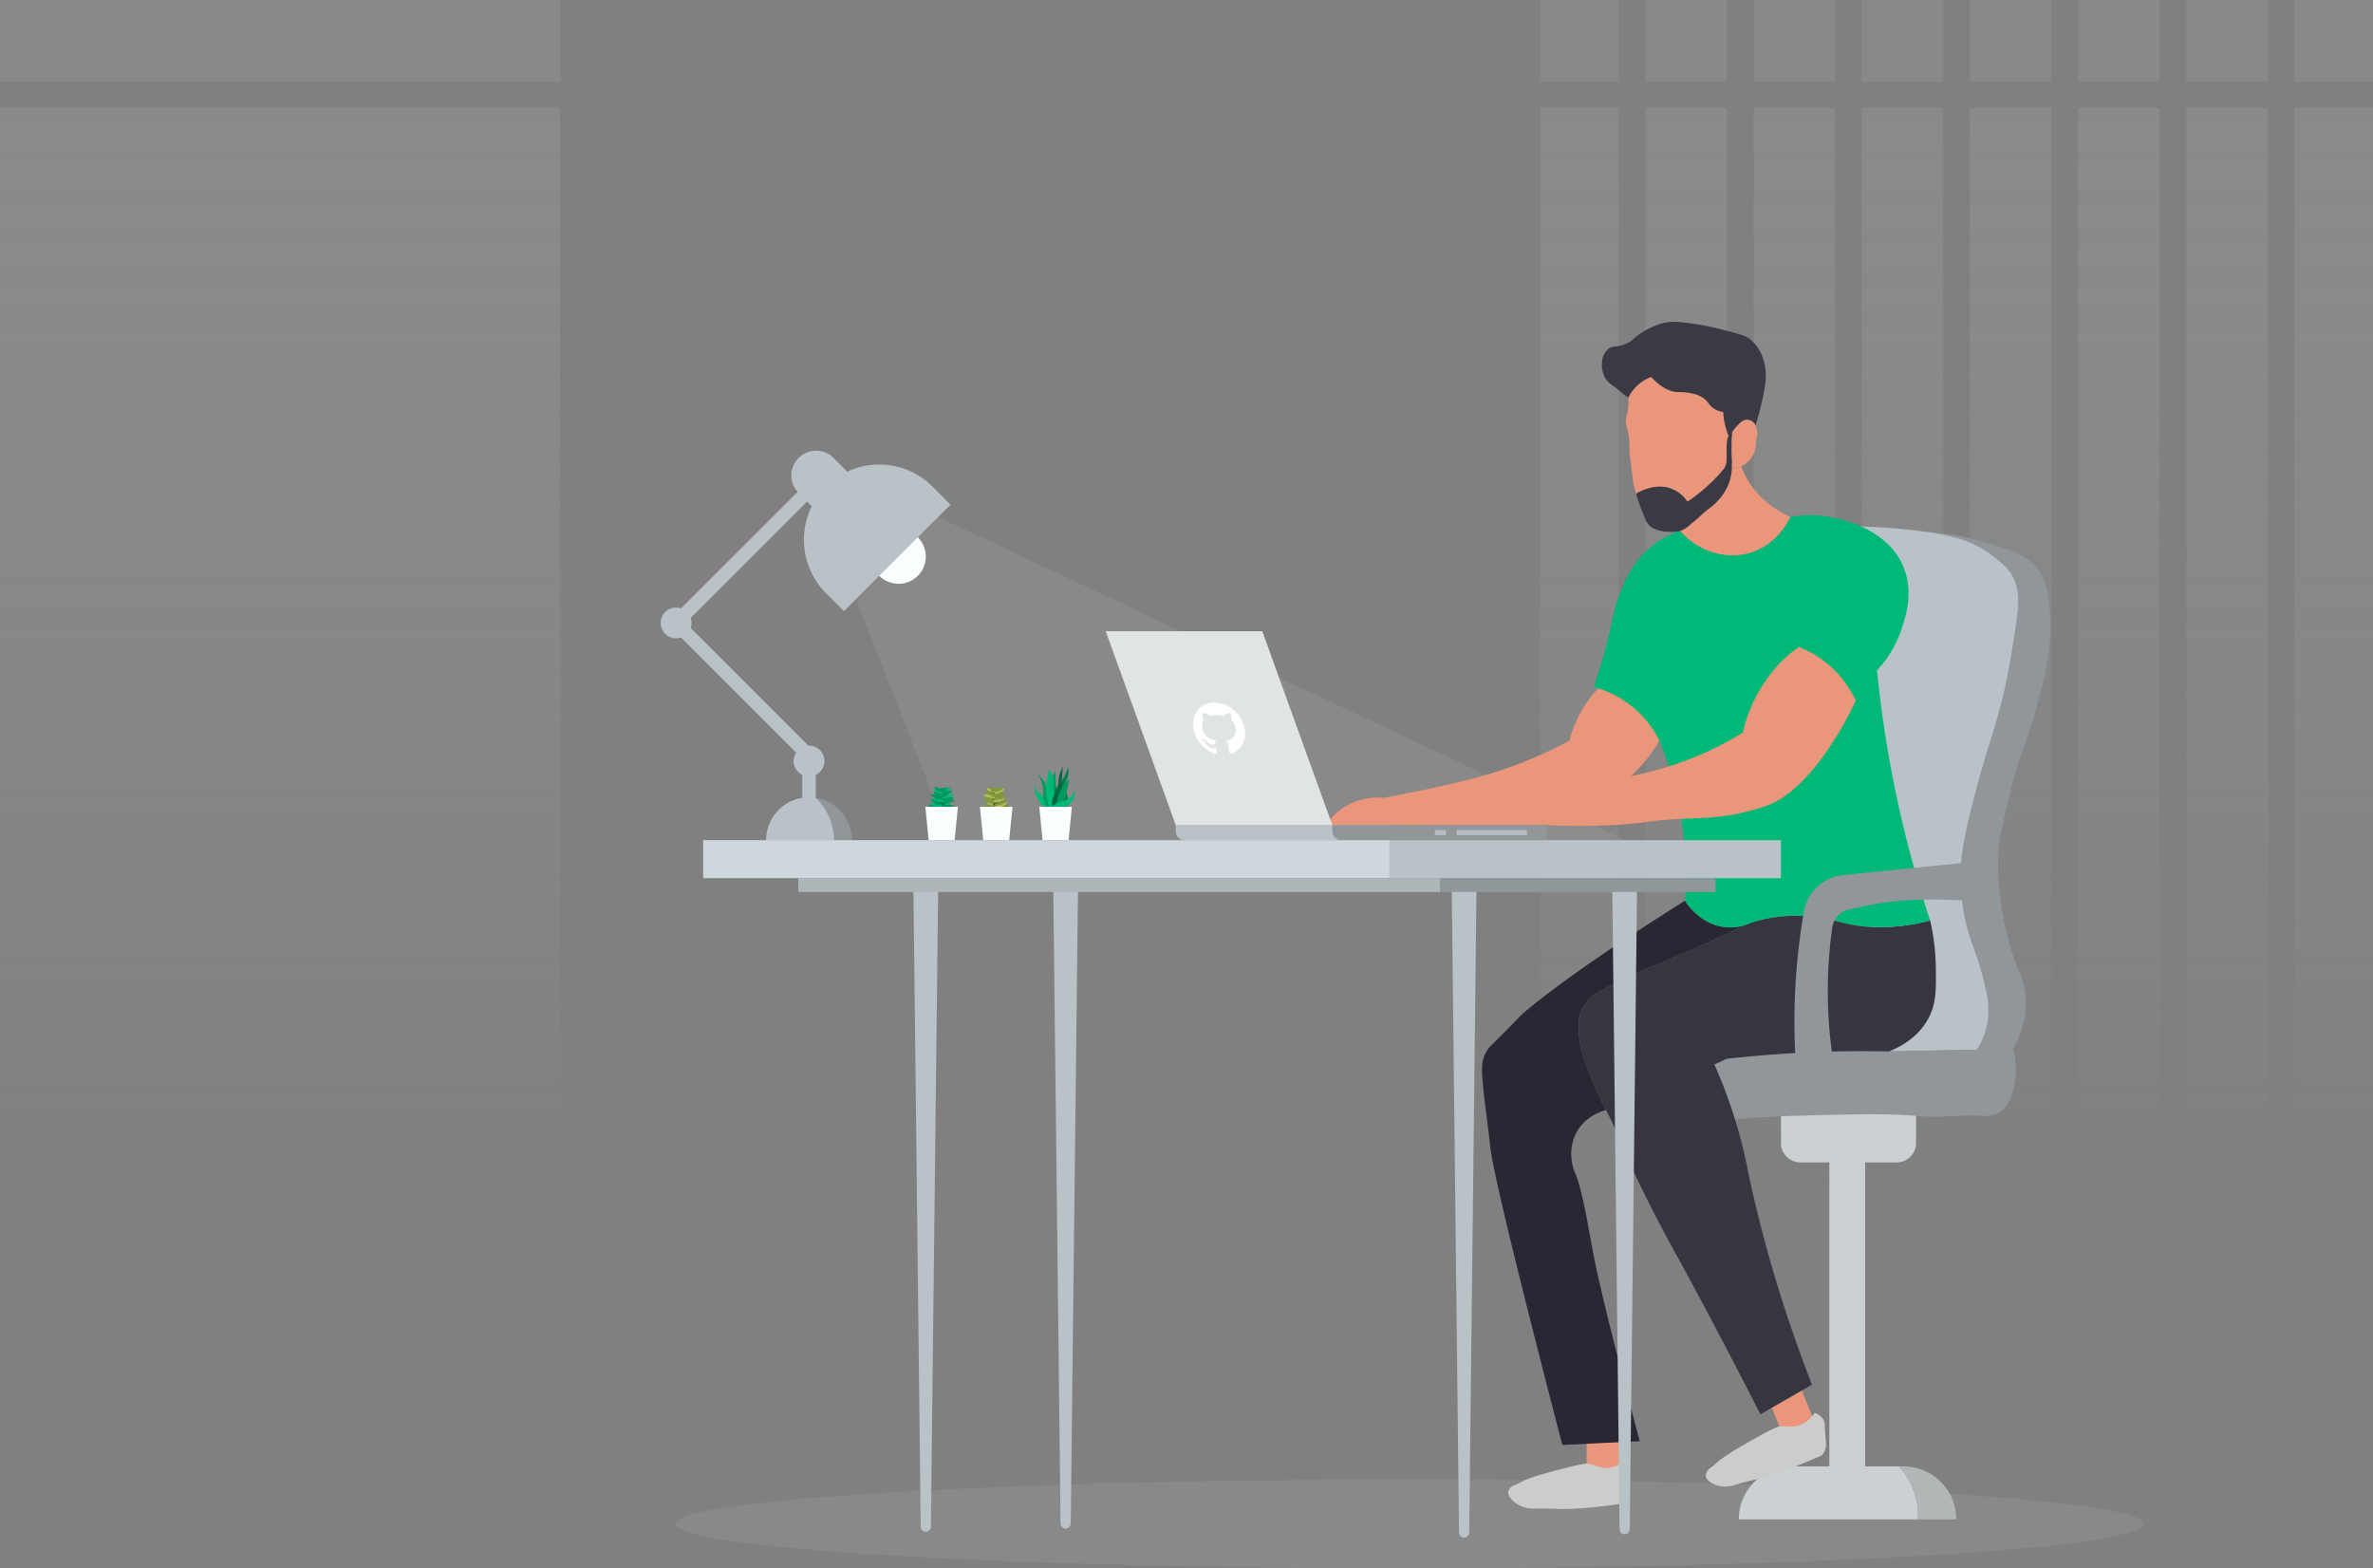 <svg xmlns="http://www.w3.org/2000/svg" xmlns:xlink="http://www.w3.org/1999/xlink" width="810.335" height="535.577" viewBox="0 0 810.335 535.577"><rect x="0" y="0" width="810.335" height="535.577" fill="#808080" stroke="none"/><defs><style>.a{fill:url(#a);}.b{fill:#b2b2b2;opacity:0.2;}.c{fill:url(#b);}.d{fill:url(#c);}.e{fill:url(#d);}.f{fill:url(#e);}.g{fill:url(#f);}.h{fill:url(#g);}.i{fill:url(#h);}.j{fill:url(#i);}.k{fill:#cbd0d2;}.l{fill:#90969a;}.m{fill:#b9c2c6;}.n{fill:#b2b6b7;}.o{fill:#fafeff;}.p{fill:#ea967b;}.q{fill:#ccc;}.r{fill:#37353f;}.s{fill:#292733;}.t{fill:#00b979;}.u{fill:#3b3943;}.v{fill:#00995e;}.w{fill:#007f4b;}.x{fill:#00663f;}.y{fill:#404f23;}.z{fill:#80993c;}.aa{fill:#b1ba56;}.ab{fill:#719919;}.ac{fill:#b3bcc0;}.ad{fill:#e1e4e5;}.ae{fill:#fff;}.af{fill:#ced8dc;}.ag{fill:#aeb6ba;}.ah{fill:#90979b;}</style><linearGradient id="a" x1="95.653" y1="36.81" x2="95.653" y2="406.462" gradientUnits="userSpaceOnUse"><stop offset="0" stop-color="#b2b2b2" stop-opacity="0.2"/><stop offset="1" stop-color="#dae1e5" stop-opacity="0"/></linearGradient><linearGradient id="b" x1="539.363" y1="36.816" x2="539.363" y2="406.466" xlink:href="#a"/><linearGradient id="c" x1="575.803" y1="36.816" x2="575.803" y2="406.466" xlink:href="#a"/><linearGradient id="d" x1="612.747" y1="36.816" x2="612.747" y2="406.466" xlink:href="#a"/><linearGradient id="e" x1="649.682" y1="36.816" x2="649.682" y2="406.466" xlink:href="#a"/><linearGradient id="f" x1="686.617" y1="36.816" x2="686.617" y2="406.466" xlink:href="#a"/><linearGradient id="g" x1="723.553" y1="36.816" x2="723.553" y2="406.466" xlink:href="#a"/><linearGradient id="h" x1="760.497" y1="36.816" x2="760.497" y2="406.466" xlink:href="#a"/><linearGradient id="i" x1="796.937" y1="36.816" x2="796.937" y2="406.466" xlink:href="#a"/></defs><title>profile_test</title><rect class="a" y="36.81" width="191.307" height="369.652"/><rect class="b" width="191.307" height="27.996"/><rect class="c" x="525.964" y="36.816" width="26.797" height="369.65"/><rect class="d" x="561.908" y="36.816" width="27.789" height="369.65"/><rect class="e" x="598.844" y="36.816" width="27.806" height="369.65"/><rect class="f" x="635.779" y="36.816" width="27.806" height="369.65"/><rect class="g" x="672.715" y="36.816" width="27.806" height="369.65"/><rect class="h" x="709.65" y="36.816" width="27.806" height="369.65"/><rect class="i" x="746.603" y="36.816" width="27.788" height="369.65"/><rect class="j" x="783.538" y="36.816" width="26.797" height="369.65"/><rect class="b" x="525.964" y="0.002" width="26.797" height="27.997"/><rect class="b" x="561.908" y="0.002" width="27.789" height="27.997"/><rect class="b" x="598.844" y="0.002" width="27.806" height="27.997"/><rect class="b" x="635.779" y="0.002" width="27.806" height="27.997"/><rect class="b" x="672.715" y="0.002" width="27.806" height="27.997"/><rect class="b" x="709.65" y="0.002" width="27.806" height="27.997"/><rect class="b" x="746.603" y="0.002" width="27.788" height="27.997"/><rect class="b" x="783.538" y="0.002" width="26.797" height="27.997"/><ellipse class="b" cx="481.207" cy="520.412" rx="250.733" ry="15.165"/><path class="k" d="M608.161,378.293H654.3a0,0,0,0,1,0,0v12.05a6.614,6.614,0,0,1-6.614,6.614h-32.91a6.614,6.614,0,0,1-6.614-6.614v-12.05A0,0,0,0,1,608.161,378.293Z"/><path class="l" d="M657.817,181.636a95.708,95.708,0,0,1,21.112,3.859c8.179,2.479,13.321,4.113,16.979,8.943,1.848,2.44,3.342,5.728,4.018,13.091.98,10.666-.689,19.725-3.629,30.848-4.366,16.516-6.162,17.261-9.721,31.755-2.829,11.523-4.243,17.284-4.277,24.237a103.874,103.874,0,0,0,6.61,36.162,30.496,30.496,0,0,1,2.722,9.332c.806,7.639-1.855,14.171-4.147,18.405l-12.443.194-16.72-64.741q-5.638-52.493-11.276-104.985Z"/><path class="m" d="M619.438,179.987a202.86,202.86,0,0,1,29.163.583c15.707,1.456,24.262,3.65,30.912,8.554,4.029,2.971,6.245,4.978,7.582,7.388,2.781,5.011,2.311,10.143,1.167,17.886-2.409,16.305-4.666,24.885-4.666,24.885-3.705,14.086-4.586,14.86-8.36,28.774-5.286,19.489-5.583,25.44-5.638,28.579a68.557,68.557,0,0,0,1.944,19.442c1.903,7.4,4.364,11.325,6.61,22.163a27.405,27.405,0,0,1,.389,11.665,25.246,25.246,0,0,1-3.5,8.554l-29.941.582Q632.269,269.516,619.438,179.987Z"/><path class="l" d="M688.261,367.6c-.278,2.591-1.026,9.721-5.826,12.451a10.487,10.487,0,0,1-6.225.956c-6.66-.383-13.373.8-20.033.209-11.303-1.026-21.841-.748-42.187-.209-5.165.156-12.538.452-21.546,1.182a173.633,173.633,0,0,0-7.025-18.676c1.426-.643,2.852-1.287,4.278-1.948,9.703-1.096,20.085-1.913,31.11-2.33,8.469-.313,16.572-.348,24.293-.191l42.378-.783A25.218,25.218,0,0,1,688.261,367.6Z"/><rect class="k" x="624.687" y="394.624" width="12.222" height="106.152"/><path class="k" d="M654.96,518.854H593.766a18.093,18.093,0,0,1,18.085-18.085h36.622a24.899,24.899,0,0,1,4.139,6.156A25.299,25.299,0,0,1,654.96,518.854Z"/><path class="n" d="M654.96,518.854a25.299,25.299,0,0,0-2.348-11.929,24.899,24.899,0,0,0-4.139-6.156h1.495a18.079,18.079,0,0,1,18.068,18.085Z"/><polygon class="b" points="292.328 204.579 320.354 176.554 554.794 286.917 324.583 286.917 292.328 204.579"/><circle class="o" cx="306.845" cy="190.062" r="9.302"/><path class="l" d="M290.927,286.913h-6.086a20.609,20.609,0,0,0-6.26-14.451A14.648,14.648,0,0,1,290.927,286.913Z"/><path class="m" d="M277.207,172.907l-1.617-1.617-39.752,39.752a4.748,4.748,0,0,1,0,3.391l40.205,40.205c.087,0,.157-.017.226-.017a5.256,5.256,0,0,1,2.313,9.982v7.86a20.609,20.609,0,0,1,6.26,14.451H261.608a14.648,14.648,0,0,1,12.347-14.451v-7.86a5.232,5.232,0,0,1-2.087-7.599l-39.3-39.3a5.367,5.367,0,0,1-1.687.296,5.269,5.269,0,0,1,0-10.538,4.924,4.924,0,0,1,1.687.313l39.805-39.787a8.442,8.442,0,0,1,12.277-11.582l4.66,4.678a25.707,25.707,0,0,1,29.093,5.06l6.173,6.191-36.361,36.361-6.173-6.173A25.727,25.727,0,0,1,277.207,172.907Z"/><rect class="p" x="541.8" y="489.435" width="12.994" height="16.461"/><rect class="p" x="605.722" y="474.772" width="11.699" height="12.975" transform="translate(-135.833 264.426) rotate(-22.022)"/><path class="q" d="M543.11,499.944c-1.621-.448-5.237.5-12.469,2.398-12.14,3.185-11.278,4.216-13.49,4.861a2.8,2.8,0,0,0-1.075.583,3.05,3.05,0,0,0-1.021,1.555c-.322,1.698,1.962,3.8,3.762,4.731a8.029,8.029,0,0,0,1.075.454,11.428,11.428,0,0,0,4.515.648c5.965-.278,8.028.824,21.444-.648,2.015-.221,4.92-.57,8.438-1.102q.269-7.42.537-14.841a10.233,10.233,0,0,1-4.837,2.592C547.148,501.735,545.285,500.546,543.11,499.944Z"/><path class="q" d="M623.47,491.984c-.467-5.925-.19-6.165-.762-7.129a5.42,5.42,0,0,0-3.033-2.358,11.622,11.622,0,0,1-4.276,3.852c-2.696,1.324-4.761.678-7.022.689-1.685.009-5.071,1.925-11.842,5.757-11.366,6.434-10.32,7.201-12.378,8.436a3.18,3.18,0,0,0-.949.863,3.364,3.364,0,0,0-.71,1.795c.007,1.742,2.662,3.161,4.616,3.574a7.728,7.728,0,0,0,1.147.147,11.753,11.753,0,0,0,4.577-.608c5.832-1.909,8.077-1.401,21.03-6.517,1.945-.768,4.744-1.905,8.113-3.389a4.633,4.633,0,0,0,1.161-1.613A6.904,6.904,0,0,0,623.47,491.984Z"/><path class="r" d="M658.507,347.776c-3.495,6.556-9.669,9.773-13.407,11.268-7.721-.157-15.825-.122-24.293.191-11.025.417-21.407,1.235-31.11,2.33-1.426.661-2.852,1.304-4.278,1.948a173.633,173.633,0,0,1,7.025,18.676c1.339,4.295,2.33,8.069,3.078,11.268,1.078,4.591,1.252,6.26,2.921,13.616.487,2.139,2.869,12.555,6.608,25.458,3.043,10.538,7.46,24.276,13.703,40.344-1.148.661-2.313,1.321-3.46,1.982q-5.112,2.947-10.242,5.878c-1.287.765-2.591,1.496-3.895,2.243-12.973-25.389-22.346-42.865-28.641-54.325-2.608-4.747-6.504-11.807-11.408-21.789-8.59-17.477-6.834-16.624-12.694-27.771h-.017c-.104-.191-.209-.4-.313-.609a144.729,144.729,0,0,1-6.799-15.946,31.252,31.252,0,0,1-2.139-9.721c-.139-2.661-.261-5.721,1.356-8.747a13.648,13.648,0,0,1,5.443-5.252c8.643-5.078,18.172-8.747,24.311-11.268,4.504-1.861,8.973-3.843,12.138-5.287,2.782-1.252,4.573-2.104,4.573-2.104,4.417-2.069,6.851-3.339,9.008-4.261a.104.104,0,0,0,.07-.017c.713-.313,1.391-.574,2.104-.817.017,0,.035-.017.052-.017.731-.243,1.513-.487,2.382-.713a51.442,51.442,0,0,1,15.164-1.565c6.695.278,10.955,1.704,14.381,2.539a48.71,48.71,0,0,0,8.886,1.252,66.18,66.18,0,0,0,20.085-2.226,75.786,75.786,0,0,1,1.948,15.929C661.15,337.829,661.237,342.681,658.507,347.776Z"/><path class="s" d="M595.974,315.901c-2.156.922-4.591,2.191-9.008,4.261,0,0-1.791.852-4.573,2.104-3.165,1.443-7.634,3.426-12.138,5.287-6.139,2.521-15.668,6.191-24.311,11.268a13.648,13.648,0,0,0-5.443,5.252c-1.617,3.026-1.496,6.086-1.356,8.747a31.252,31.252,0,0,0,2.139,9.721,144.729,144.729,0,0,0,6.799,15.946c.104.209.209.417.313.609-1.095.296-7.234,2.017-10.225,7.947a15.871,15.871,0,0,0-1.548,8.556,16.29,16.29,0,0,0,1.287,5.06c2.626,6.156,4.608,19.511,6.347,28.38,1.687,8.504,5.669,25.615,15.685,63.124q-13.225.652-26.432,1.287C516,426.029,509.653,398.606,508.887,391.58c-.07-.609-.226-2.156-.522-4.66-.8-6.538-1.687-12.225-2.208-19.58-.157-2.052-.348-5.356,1.548-8.417a10.766,10.766,0,0,1,1.687-2.087c10.677-10.468,8.538-8.99,12.051-11.912,11.929-9.93,30.849-22.433,30.849-22.433,5.947-3.93,13.773-9.025,23.076-14.903.643,1.009,5.53,8.417,14.259,9.077A16.639,16.639,0,0,0,595.974,315.901Z"/><path class="p" d="M548.929,232.156a39.375,39.375,0,0,0-5.962,6.221,40.083,40.083,0,0,0-6.999,14.517,148.131,148.131,0,0,1-22.164,9.721c-9.574,3.285-18.151,5.102-29.551,7.518-4.94,1.046-9.032,1.826-11.795,2.333a21.151,21.151,0,0,0-19.701,9.3h32.014l70.897-15.521a54.69,54.69,0,0,0,12.572-16.201Z"/><path class="p" d="M611.399,176.558c-.678,1.443-4.539,9.356-13.477,12.173-8.312,2.626-17.772-.209-24.067-7.199l-.017.017c-.052-.07-.122-.139-.191-.226.104-.035.226-.07.33-.104a9.192,9.192,0,0,0,2.921-1.861c1.565-1.269,2.348-1.895,3.513-2.991,3.461-3.2,3.635-2.782,5.391-4.574a18.481,18.481,0,0,0,4.573-6.782,19.137,19.137,0,0,0,1.044-5.547,5.473,5.473,0,0,0,2.417.035,6.633,6.633,0,0,0,.765-.243,27.526,27.526,0,0,0,1.513,3.426C600.183,170.455,607.086,174.559,611.399,176.558Z"/><path class="t" d="M659.098,314.336a66.18,66.18,0,0,1-20.085,2.226,48.71,48.71,0,0,1-8.886-1.252c-3.426-.835-7.686-2.261-14.381-2.539a51.442,51.442,0,0,0-15.164,1.565c-.87.226-1.652.469-2.382.713-.017,0-.035.017-.052.017-.713.243-1.391.504-2.104.817a.104.104,0,0,1-.07.017,16.639,16.639,0,0,1-6.347.765c-8.73-.661-13.616-8.069-14.259-9.077a123.492,123.492,0,0,0-8.556-54.307,35.028,35.028,0,0,0-22.554-18.659c2.695-7.982,4.382-14.572,5.443-19.181,1.322-5.739,1.878-9.269,4.156-14.52a37.081,37.081,0,0,1,6.73-11.147,32.589,32.589,0,0,1,12.225-8.26c.243-.104.487-.209.748-.296l.104.104a2.083,2.083,0,0,0,.191.209c6.295,6.991,15.755,9.825,24.067,7.199,8.938-2.817,12.799-10.729,13.477-12.173a38.249,38.249,0,0,1,13.477,0c2.782.487,19.616,3.513,25.145,17.111,3.426,8.399.8,16.624-.522,20.728a38.601,38.601,0,0,1-8.538,14.52,397.343,397.343,0,0,0,9.582,55.733C653.151,295.207,656.038,305.102,659.098,314.336Z"/><path class="p" d="M614.285,220.912a44.927,44.927,0,0,0-5.346,4.374,48.855,48.855,0,0,0-8.749,11.568,51.072,51.072,0,0,0-5.055,13.318,112.607,112.607,0,0,1-12.151,6.513,116.981,116.981,0,0,1-28.352,8.781c-15.521,2.964-41.963,8.769-76.73,16.299h50.354a206.348,206.348,0,0,0,25.858-.227c9.06-.659,8.916-1.275,18.405-1.815,8.487-.483,13.06-.244,20.738-1.815a87.748,87.748,0,0,0,9.591-2.592c16.431-5.715,28.991-32.051,30.848-36.032a35.838,35.838,0,0,0-19.409-18.372Z"/><path class="p" d="M589.784,150.631a17.62,17.62,0,0,0-.191,3.113c.035.887.052,2.104,0,3.652a4.862,4.862,0,0,1-1.061,2.887,56.613,56.613,0,0,1-8.799,8.521c-1.182.939-2.348,1.774-3.495,2.539a11.823,11.823,0,0,0-4.66-4.087c-5.547-2.643-11.216.383-12.59,1.2a.539.539,0,0,0-.104.07l-.139.087a33.272,33.272,0,0,1-1.113-4.33c-.122-.713-.017-.191-.661-5.443-.417-3.252-.417-3.217-.47-3.86-.209-2.835.087-3.339-.261-5.634-.296-1.895-.539-2.869-.539-2.869a9.871,9.871,0,0,1-.522-2.591,5.76,5.76,0,0,1,.4-2.191,24.689,24.689,0,0,0,.504-5.982,14.174,14.174,0,0,1,4-4.904,13.924,13.924,0,0,1,3.756-2.087c3.93,4.173,7.043,5.13,9.199,5.182a18.367,18.367,0,0,1,5.06.522,9.551,9.551,0,0,1,4.017,1.826c1.356,1.148,1.617,2.226,3.113,3.234a7.194,7.194,0,0,0,3.234,1.165,24.613,24.613,0,0,0,1.635,7.686c.07.191.139.365.209.539A4.384,4.384,0,0,0,589.784,150.631Z"/><path class="u" d="M601.817,136.51c-.522,2.295-1.269,5.304-2.348,8.834a3.421,3.421,0,0,0-1.043-1.391,3.264,3.264,0,0,0-2.4-.522,4.054,4.054,0,0,0-2.191,1.391A15.219,15.219,0,0,0,591.54,147.57a1.787,1.787,0,0,0-.017.296c0,.07-.017.139-.017.209-.035.556-.209,2.504-.191,5.182,0,1.356.052,2.087.087,2.8.017.278.035.556.035.87a4.886,4.886,0,0,1,.017.522v.313c0,.504,0,1.078-.035,1.704a19.137,19.137,0,0,1-1.044,5.547,18.481,18.481,0,0,1-4.573,6.782c-1.756,1.791-1.93,1.374-5.391,4.574-1.165,1.095-1.948,1.722-3.513,2.991a9.192,9.192,0,0,1-2.921,1.861c-.104.035-.209.07-.348.104a8.436,8.436,0,0,1-.852.191,17.569,17.569,0,0,1-1.826.104,15.513,15.513,0,0,1-4.104-.4,8.175,8.175,0,0,1-3.217-1.391,6.673,6.673,0,0,1-1.982-3.008c-.522-1.322-1.061-2.626-1.548-3.965-.487-1.322-.922-2.643-1.304-4-.035-.104-.07-.278.087-.33a.539.539,0,0,1,.104-.07c1.374-.817,7.043-3.843,12.59-1.2a11.823,11.823,0,0,1,4.66,4.087c1.148-.765,2.313-1.6,3.495-2.539a56.613,56.613,0,0,0,8.799-8.521,4.862,4.862,0,0,0,1.061-2.887c.052-1.548.035-2.765,0-3.652a17.62,17.62,0,0,1,.191-3.113,4.384,4.384,0,0,1,.522-1.756c-.07-.174-.139-.348-.209-.539a24.613,24.613,0,0,1-1.635-7.686,7.194,7.194,0,0,1-3.234-1.165c-1.496-1.009-1.756-2.087-3.113-3.234a9.551,9.551,0,0,0-4.017-1.826,18.367,18.367,0,0,0-5.06-.522c-2.156-.052-5.269-1.008-9.199-5.182a13.924,13.924,0,0,0-3.756,2.087,14.174,14.174,0,0,0-4,4.904c-.452.122-3.269-2.661-5.86-4.4a7.287,7.287,0,0,1-2.974-4.66c-.504-2.156-.33-5.426,1.687-7.251,1.843-1.704,3.391-.435,6.99-2.33,1.878-.991,1.965-1.6,4.156-3.113a27.913,27.913,0,0,1,7.373-3.513c3.53-.974,6.591-.522,12.712.4a102.5,102.5,0,0,1,10.242,2.33c4.8,1.235,5.982,1.722,7.251,2.713a14.02,14.02,0,0,1,4.278,6.226,17.642,17.642,0,0,1,1.043,6.104C603.017,129.572,602.948,131.433,601.817,136.51Z"/><path class="p" d="M600.009,148.874c-.087.974-.278.904-.4,2.122-.104,1.009,0,1.322-.139,2.122a6.875,6.875,0,0,1-.696,2,9.12,9.12,0,0,1-2.887,3.391,7.362,7.362,0,0,1-1.27.73l-.017.017a6.633,6.633,0,0,1-.765.243,5.473,5.473,0,0,1-2.417-.035c.035-.626.035-1.2.035-1.704v-.313a4.886,4.886,0,0,0-.017-.522c0-.313-.017-.591-.035-.87-.035-.713-.087-1.443-.087-2.8-.017-2.678.157-4.626.191-5.182,0-.07.017-.139.017-.209a1.787,1.787,0,0,1,.017-.296,15.219,15.219,0,0,1,2.295-2.748,4.054,4.054,0,0,1,2.191-1.391,3.264,3.264,0,0,1,2.4.522,3.421,3.421,0,0,1,1.043,1.391A6.565,6.565,0,0,1,600.009,148.874Z"/><path class="l" d="M670.278,294.693l-40.932,4.133a15.096,15.096,0,0,0-13.352,12.467c-.785,4.529-1.467,9.305-2,14.313a220.003,220.003,0,0,0-.778,37.328l12.832-.389a155.606,155.606,0,0,1-1.555-34.218c.266-4.071.681-7.948,1.201-11.615a7.251,7.251,0,0,1,5.426-6.004,119.833,119.833,0,0,1,16.703-2.99,153.033,153.033,0,0,1,24.01-.097C670.407,303.604,671.703,298.711,670.278,294.693Z"/><path class="v" d="M359.002,271.134c-.599-.194-.37-2.852.162-4.81a13.238,13.238,0,0,1,1.243-3.027c-.024,1.589.042,2.857.108,3.73a5.096,5.096,0,0,1-.216,2.757C359.997,270.437,359.368,271.252,359.002,271.134Z"/><path class="t" d="M357.596,276.431c-.422.252-2.519-1.849-3.567-4.432a10.724,10.724,0,0,1-.757-4.378,4.886,4.886,0,0,0,.811,2.324,4.784,4.784,0,0,0,1.135,1.135C357.176,272.607,358.061,276.153,357.596,276.431Z"/><path class="w" d="M362.083,278.593c-1.456,0-3.725-4.579-2.486-7.891.744-1.991,2.374-2.502,4.054-5.838a17.321,17.321,0,0,0,1.135-2.865,6.94,6.94,0,0,1,0,2.594c-.36,1.84-1.283,2.346-1.405,3.784-.124,1.452.739,1.868,1.135,3.405C365.286,274.773,363.413,278.593,362.083,278.593Z"/><path class="v" d="M358.515,276.106c-.459.155-1.426-1.264-1.892-2.432-.623-1.563-.34-2.663-.432-4.108a10.581,10.581,0,0,0-1.946-5.297,12.748,12.748,0,0,1,1.892,2.054C359.131,270.396,359.33,275.831,358.515,276.106Z"/><path class="t" d="M359.03,276.539c-.671.005-1.185-2.323-1.353-3.081a21.215,21.215,0,0,1,.586-10.54,5.784,5.784,0,0,1,1.082,1.784c.612,1.602.131,2.442.451,5.081.233,1.923.553,2.014.496,3.297C360.22,274.693,359.625,276.534,359.03,276.539Z"/><path class="x" d="M359.812,277.566c-.571-.117-.85-2.473-.378-4.54.535-2.348,1.645-2.598,2-5.081a24.765,24.765,0,0,1,.27-3.027,9.969,9.969,0,0,1,1.297-3.081c-.108.701-.249,1.768-.324,3.081-.068,1.192-.037,1.813-.054,2.865a28.597,28.597,0,0,1-.324,4.594C361.822,274.963,360.466,277.699,359.812,277.566Z"/><path class="v" d="M361.11,277.728c-.479-.106-.402-2.407-.216-3.784a14.093,14.093,0,0,1,4.162-8c-.094.772-.255,1.878-.54,3.189C363.611,273.285,361.813,277.884,361.11,277.728Z"/><path class="t" d="M357.218,278.052c-.338-.573,1.663-3.036,4.27-4.054,1.46-.57,2.426-.42,3.621-1.351a5.747,5.747,0,0,0,1.838-2.703,4.549,4.549,0,0,1-.054,2.162,5.332,5.332,0,0,1-2.216,2.811C361.894,276.978,357.637,278.762,357.218,278.052Z"/><polygon class="o" points="364.893 275.512 356.029 275.512 354.894 275.512 356.029 286.917 364.893 286.917 366.028 275.512 364.893 275.512"/><ellipse class="x" cx="321.583" cy="273.609" rx="2.392" ry="4.362"/><path class="v" d="M323.793,269.156c-.102-.284-.466-.315-1.556-.068s-1.892.678-1.789.963,1.07.315,2.16.068S323.896,269.44,323.793,269.156Z"/><path class="t" d="M324.749,273.534c-.235-.23-.535.043-1.417.609s-1.406,1.212-1.171,1.442.535-.043,1.417-.609S324.984,273.764,324.749,273.534Z"/><path class="t" d="M324.689,269.107c-.134-.372-.616.259-1.801.528s-2.037.787-1.903,1.159.827-.005,2.012-.273S324.823,269.478,324.689,269.107Z"/><path class="v" d="M325.888,273.489c-.134-.372-1.203-.455-2.388-.187s-1.432.787-1.298,1.159.223-.005,1.407-.273S326.022,273.861,325.888,273.489Z"/><path class="v" d="M325.147,270.162c-.221-.344-.686-.265-1.784.178s-1.81,1.081-1.589,1.426.433.201,1.531-.242S325.368,270.507,325.147,270.162Z"/><path class="t" d="M325.561,271.392a5.019,5.019,0,0,0-2.024.044c-1.185.269-2.037.787-1.903,1.159s.899.221,2.084-.048S326.164,271.392,325.561,271.392Z"/><path class="v" d="M325.492,275.054a4.348,4.348,0,0,0-2.387-.187c-1.185.269-1.432.787-1.298,1.159s.899.221,2.084-.048S326.445,275.252,325.492,275.054Z"/><path class="v" d="M325.515,272.557a2.033,2.033,0,0,0-2.037-.061c-1.091.453-1.793,1.098-1.567,1.441s.761-.029,1.852-.482S326.318,273.044,325.515,272.557Z"/><ellipse class="v" cx="319.182" cy="275.566" rx="0.543" ry="2.026" transform="translate(-17.694 529.196) rotate(-77.781)"/><ellipse class="t" cx="320.448" cy="270.417" rx="0.579" ry="1.902" transform="translate(-77.247 403.273) rotate(-58.633)"/><path class="t" d="M322.035,275.348c-.134.372-1.203.455-2.388.187s-2.05-1.093-1.917-1.465.841.31,2.026.579S322.169,274.976,322.035,275.348Z"/><path class="v" d="M323.231,271.737c-.168.466-1.265.627-2.449.358s-2.031-1.071-1.863-1.538.864.169,2.049.438S323.399,271.271,323.231,271.737Z"/><path class="v" d="M322.028,274.815c-.221.344-1.29.265-2.389-.178s-1.966-1.477-1.745-1.821.589.194,1.687.637S322.248,274.471,322.028,274.815Z"/><path class="t" d="M322.231,273.693c-.132.372.008.504-1.177.235a5.17,5.17,0,0,1-2.368-.966c-.298-.259.153-.462,1.338-.194S322.556,272.776,322.231,273.693Z"/><path class="v" d="M323.196,270.115c-.132.372-1.203.455-2.388.187s-1.634-1.175-1.5-1.546.496.166,1.681.435S323.521,269.197,323.196,270.115Z"/><path class="v" d="M322.011,272.922c-.103.378-1.294.253-2.386-.201s-1.793-1.098-1.567-1.441.761.029,1.852.482S322.257,272.016,322.011,272.922Z"/><polygon class="o" points="325.98 275.512 317.116 275.512 315.981 275.512 317.116 286.917 325.98 286.917 327.115 275.512 325.98 275.512"/><path class="y" d="M337.634,273.609c0,2.409,1.071,4.362,2.392,4.362s2.392-1.953,2.392-4.362-1.071-4.117-2.392-4.117S337.634,271.2,337.634,273.609Z"/><path class="z" d="M337.816,269.156c.103-.284.466-.315,1.556-.068s1.892.678,1.789.963-1.07.315-2.161.068S337.713,269.44,337.816,269.156Z"/><path class="aa" d="M336.958,273.691c.235-.23.73.032,1.611.598s1.212,1.222.977,1.452-.535-.043-1.417-.609S336.723,273.921,336.958,273.691Z"/><path class="aa" d="M336.92,269.107c.134-.372.616.259,1.801.528s2.037.787,1.903,1.159-.827-.005-2.012-.273S336.786,269.478,336.92,269.107Z"/><path class="z" d="M335.721,273.489c.134-.372,1.203-.455,2.388-.187s1.432.787,1.298,1.159-.223-.005-1.407-.273S335.587,273.861,335.721,273.489Z"/><path class="z" d="M336.462,270.162c.221-.344.686-.265,1.784.178s1.81,1.081,1.589,1.426-.433.201-1.531-.242S336.241,270.507,336.462,270.162Z"/><path class="aa" d="M336.048,271.392a5.018,5.018,0,0,1,2.024.044c1.185.269,2.037.787,1.903,1.159s-.899.221-2.084-.048S335.445,271.392,336.048,271.392Z"/><path class="z" d="M336.117,275.054a4.348,4.348,0,0,1,2.388-.187c1.185.269,1.432.787,1.298,1.159s-.899.221-2.084-.048S335.164,275.252,336.117,275.054Z"/><path class="z" d="M336.094,272.557a2.033,2.033,0,0,1,2.037-.061c1.092.453,1.793,1.098,1.567,1.441s-.761-.029-1.852-.482S335.291,273.044,336.094,272.557Z"/><ellipse class="ab" cx="342.427" cy="275.566" rx="2.026" ry="0.543" transform="translate(-50.565 78.715) rotate(-12.219)"/><ellipse class="aa" cx="341.161" cy="270.417" rx="1.902" ry="0.579" transform="translate(-90.896 217.103) rotate(-31.367)"/><path class="aa" d="M339.574,275.348c.134.372,1.203.455,2.388.187s2.05-1.093,1.917-1.465-.841.31-2.026.579S339.44,274.976,339.574,275.348Z"/><path class="z" d="M338.378,271.737c.168.466,1.264.627,2.449.358s2.031-1.071,1.863-1.538-.864.169-2.049.438S338.21,271.271,338.378,271.737Z"/><path class="z" d="M339.581,274.815c.221.344,1.29.265,2.389-.178s1.966-1.477,1.745-1.821-.589.194-1.687.637S339.361,274.471,339.581,274.815Z"/><path class="aa" d="M339.378,273.693c.132.372-.008.504,1.177.235a5.17,5.17,0,0,0,2.368-.966c.298-.259-.153-.462-1.338-.194S339.053,272.776,339.378,273.693Z"/><path class="z" d="M338.413,270.115c.132.372,1.203.455,2.388.187s1.634-1.175,1.5-1.546-.496.166-1.681.435S338.088,269.197,338.413,270.115Z"/><path class="z" d="M339.598,272.922c.103.378,1.294.253,2.386-.201s1.793-1.098,1.567-1.441-.761.029-1.852.482S339.352,272.016,339.598,272.922Z"/><polygon class="o" points="344.623 275.512 335.759 275.512 334.624 275.512 335.759 286.917 344.623 286.917 345.758 275.512 344.623 275.512"/><path class="m" d="M401.496,281.765h73.004a0,0,0,0,1,0,0v5.152a0,0,0,0,1,0,0h-70.041a2.963,2.963,0,0,1-2.963-2.963v-2.189A0,0,0,0,1,401.496,281.765Z"/><path class="l" d="M454.961,281.765h73.295a0,0,0,0,1,0,0v5.152a0,0,0,0,1,0,0H457.923a2.963,2.963,0,0,1-2.963-2.963v-2.189A0,0,0,0,1,454.961,281.765Z"/><rect class="ac" x="489.956" y="283.466" width="3.84" height="1.75"/><rect class="ac" x="497.392" y="283.466" width="24.059" height="1.75"/><polygon class="ad" points="431.047 215.566 377.582 215.566 401.496 281.765 454.961 281.765 431.047 215.566"/><path class="ae" d="M425.021,248.889a7.473,7.473,0,0,1-3.777,8.199,1.999,1.999,0,0,1-.808.308.705.705,0,0,1-.661-.575l-.521-3.005a1.263,1.263,0,0,0-.836-.943.325.325,0,0,0-.037-.011l-.006-.002c-.011-.003-.022-.006-.033-.008l-.007-.002.347,0a3.254,3.254,0,0,0,2.593-1.191,3.552,3.552,0,0,0,.662-2.869,4.893,4.893,0,0,0-1.269-2.73l-.004-.004c-.037-.036-.074-.072-.113-.107h0a2.872,2.872,0,0,0,.005-1.061,3.409,3.409,0,0,0-.508-1.284,2.231,2.231,0,0,0-2.008.624,2.329,2.329,0,0,0-.274.329c-.024-.007-.048-.014-.071-.021a7.479,7.479,0,0,0-4.35.004c-.022.007-.043.013-.064.021a3.88,3.88,0,0,0-.388-.328,2.878,2.878,0,0,0-2.223-.62,2.757,2.757,0,0,0-.062,1.284,3.416,3.416,0,0,0,.373,1.06h0c-.026.035-.051.071-.075.107l-.003.004a3.753,3.753,0,0,0-.322,2.736,4.965,4.965,0,0,0,4.66,4.048l.347,0-.006.002a.211.211,0,0,0-.03.008l-.009.003a.276.276,0,0,0-.031.01.79.79,0,0,0-.501.874.309.309,0,0,1-.095.239l-.001.001a1.365,1.365,0,0,1-.38.253,1.324,1.324,0,0,1-.458.112,1.604,1.604,0,0,1-.513-.054,2.306,2.306,0,0,1-.538-.229,2.816,2.816,0,0,1-.259-.171c-.041-.031-.081-.063-.118-.093l-.055-.05c-.017-.017-.036-.033-.052-.05a1.973,1.973,0,0,1-.206-.252c-.042-.057-.093-.122-.148-.184a2.08,2.08,0,0,0-.172-.171,2.692,2.692,0,0,0-.738-.456,3.093,3.093,0,0,0-.757-.204.165.165,0,0,0-.195.136.248.248,0,0,0,.169.261l.003.001a2.788,2.788,0,0,1,.609.283,2.003,2.003,0,0,1,.479.417,1.13,1.13,0,0,1,.08.112c.023.038.043.076.068.125s.054.108.092.173.079.133.125.198c.022.033.046.063.07.095s.048.06.072.091c.051.061.102.117.154.171a4.037,4.037,0,0,0,.326.305,3.745,3.745,0,0,0,.76.491,3.077,3.077,0,0,0,.872.267,2.691,2.691,0,0,0,.88-.016c.071-.013.141-.029.21-.048l.229,1.32a.473.473,0,0,1-.333.556,1.405,1.405,0,0,1-.789-.182,11.388,11.388,0,0,1-6.874-8.294c-.858-4.951,2.362-8.968,7.193-8.972S424.163,243.938,425.021,248.889Z"/><path class="m" d="M314.402,521.352l-2.473-216.743a4.213,4.213,0,0,1,8.425-.096c0,.025,0,.071,0,.096L317.88,521.352a1.739,1.739,0,0,1-3.478,0Z"/><path class="m" d="M362.159,520.257l-2.473-215.669a4.213,4.213,0,0,1,8.425-.096c0,.025,0,.071,0,.096l-2.474,215.669a1.739,1.739,0,0,1-3.478,0Z"/><path class="m" d="M498.229,523.343l-2.473-218.696a4.213,4.213,0,1,1,8.425-.097c0,.025,0,.072,0,.097l-2.473,218.696a1.739,1.739,0,0,1-3.478,0Z"/><path class="m" d="M553.055,522.186l-2.473-217.561a4.213,4.213,0,1,1,8.425-.097c0,.025,0,.071,0,.097l-2.473,217.561a1.739,1.739,0,0,1-3.478,0Z"/><rect class="af" x="240.129" y="286.917" width="234.37" height="12.977"/><rect class="m" x="474.499" y="286.917" width="133.662" height="12.977"/><rect class="ag" x="272.597" y="299.894" width="219.108" height="4.715"/><rect class="ah" x="491.705" y="299.894" width="94.098" height="4.715"/></svg>